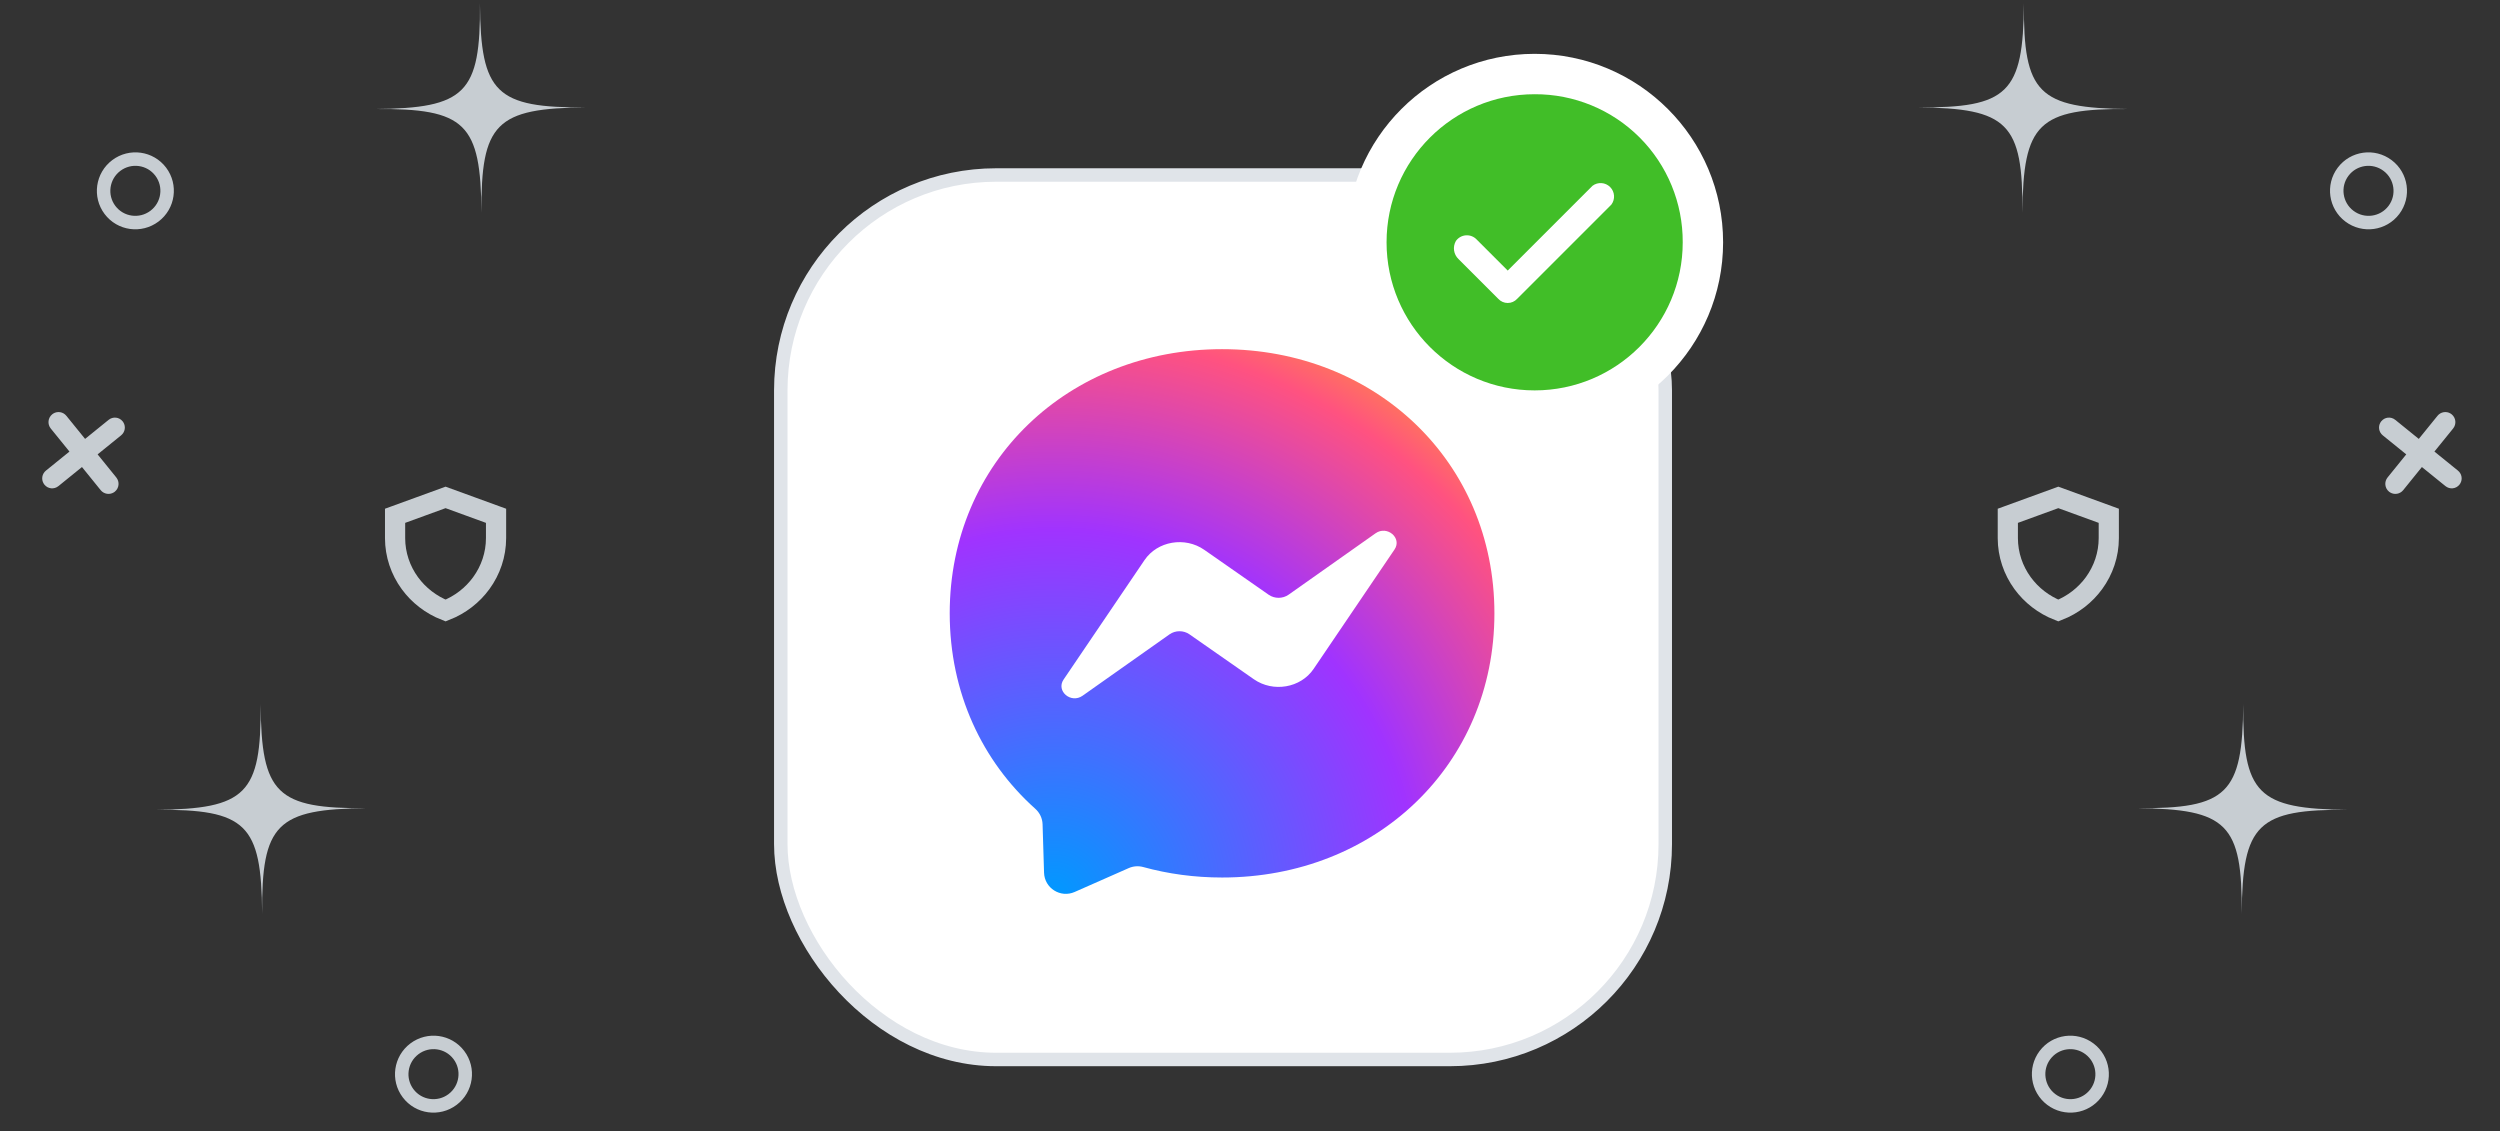 <?xml version="1.0" encoding="UTF-8"?>
<svg width="179px" height="81px" viewBox="0 0 179 81" version="1.1" xmlns="http://www.w3.org/2000/svg" xmlns:xlink="http://www.w3.org/1999/xlink">
    <rect x="0" y="0" width="179" height="81" fill="#333333" stroke="none"/>
    <title>messenger-success</title>
    <defs>
        <radialGradient cx="19.247%" cy="99.465%" fx="19.247%" fy="99.465%" r="108.96%" id="radialGradient-1">
            <stop stop-color="#0099FF" offset="0%"></stop>
            <stop stop-color="#A033FF" offset="60.975%"></stop>
            <stop stop-color="#FF5280" offset="93.482%"></stop>
            <stop stop-color="#FF7061" offset="100%"></stop>
        </radialGradient>
    </defs>
    <g id="Linking-flow" stroke="none" stroke-width="1" fill="none" fill-rule="evenodd">
        <g id="link-success" transform="translate(-924, -287)">
            <g id="messenger-success" transform="translate(924, 287)">
                <g>
                    <g id="Group" transform="translate(55.904, 3.855)">
                        <g id="iconfinder_Asset_1_2001677" transform="translate(0, 8.675)" fill="#FFFFFF" fill-rule="nonzero" stroke="#E0E4E9" stroke-width="0.964">
                            <rect id="Rectangle" x="0" y="0" width="63.329" height="63.329" rx="15.422"></rect>
                        </g>
                        <g id="Group-2" transform="translate(40.482, 0)">
                            <circle id="Oval" fill="#FFFFFF" cx="13.494" cy="13.494" r="13.494"></circle>
                            <g id="Group" transform="translate(1.928, 1.928)" fill="#41BE28" fill-rule="nonzero">
                                <g id="check-circle-solid">
                                    <path d="M11.566,0.964 C5.711,0.964 0.964,5.711 0.964,11.566 C0.964,17.422 5.711,22.169 11.566,22.169 C17.422,22.169 22.169,17.422 22.169,11.566 C22.182,8.75 21.069,6.046 19.078,4.055 C17.086,2.064 14.382,0.951 11.566,0.964 Z M17.06,8.867 L10.313,15.614 C10.14,15.803 9.895,15.911 9.639,15.911 C9.382,15.911 9.137,15.803 8.964,15.614 L6.12,12.771 C5.762,12.434 5.683,11.896 5.928,11.47 C6.096,11.233 6.362,11.084 6.652,11.066 C6.942,11.047 7.225,11.16 7.422,11.373 L9.639,13.59 L15.711,7.518 C16.095,7.23 16.632,7.268 16.971,7.608 C17.31,7.947 17.348,8.484 17.06,8.867 Z" id="Shape"></path>
                                </g>
                            </g>
                        </g>
                    </g>
                    <g id="Group-2" transform="translate(21.41, 40) scale(-1, 1) translate(-21.41, -40) translate(0.41, 0)">
                        <path d="M18.425,52.577 C22.942,57.16 24.467,57.164 29.098,52.604 C24.467,57.164 24.449,58.69 28.964,63.267 C24.449,58.69 22.921,58.682 18.293,63.245 C22.921,58.681 22.942,57.16 18.425,52.577 Z" id="Path-Copy-15" fill="#C7CDD2" transform="translate(23.695, 57.922) rotate(-315) translate(-23.695, -57.922) "></path>
                        <path d="M2.722,2.401 C7.239,6.983 8.764,6.988 13.395,2.427 C8.764,6.988 8.746,8.514 13.261,13.091 C8.746,8.514 7.218,8.506 2.59,13.068 C7.218,8.505 7.239,6.983 2.722,2.401 Z" id="Path-Copy-15" fill="#C7CDD2" transform="translate(7.992, 7.746) rotate(-315) translate(-7.992, -7.746) "></path>
                        <path d="M36.43,28.871 C36.827,28.871 37.15,29.195 37.15,29.593 L37.149,31.721 L39.315,31.721 C39.678,31.721 39.978,31.987 40.025,32.337 L40.032,32.434 C40.032,32.827 39.722,33.146 39.315,33.146 L37.149,33.146 L37.15,35.274 C37.15,35.64 36.881,35.943 36.528,35.99 L36.43,35.997 C36.032,35.997 35.709,35.672 35.709,35.274 L35.708,33.146 L33.544,33.146 C33.181,33.146 32.881,32.881 32.834,32.531 L32.827,32.434 C32.827,32.04 33.137,31.721 33.544,31.721 L35.708,31.721 L35.709,29.593 C35.709,29.227 35.978,28.925 36.331,28.877 L36.43,28.871 Z" id="Combined-Shape-Copy-7" fill="#C7CDD2" transform="translate(36.43, 32.434) rotate(39) translate(-36.43, -32.434) "></path>
                        <ellipse id="Oval-2-Copy-2" stroke="#C7CDD2" stroke-width="0.964" transform="translate(32.718, 13.664) scale(-1, 1) rotate(-37) translate(-32.718, -13.664) " cx="32.718" cy="13.664" rx="2.276" ry="2.271"></ellipse>
                        <path d="M10.507,35.614 L14.122,36.931 L14.122,38.531 C14.121,39.713 13.736,40.83 13.066,41.751 C12.437,42.614 11.558,43.303 10.507,43.714 C9.457,43.303 8.578,42.614 7.949,41.751 C7.279,40.83 6.894,39.713 6.893,38.531 L6.893,38.531 L6.893,36.931 L10.507,35.614 Z" id="Path-Copy-8" stroke="#C7CDD2" stroke-width="1.446"></path>
                        <ellipse id="Oval-2-Copy-4" stroke="#C7CDD2" stroke-width="0.964" transform="translate(11.372, 76.91) scale(-1, 1) rotate(-37) translate(-11.372, -76.91) " cx="11.372" cy="76.91" rx="2.276" ry="2.271"></ellipse>
                    </g>
                    <g id="Group-2" transform="translate(136.867, 0)">
                        <path d="M18.425,52.577 C22.942,57.16 24.467,57.164 29.098,52.604 C24.467,57.164 24.449,58.69 28.964,63.267 C24.449,58.69 22.921,58.682 18.293,63.245 C22.921,58.681 22.942,57.16 18.425,52.577 Z" id="Path-Copy-15" fill="#C7CDD2" transform="translate(23.695, 57.922) rotate(-315) translate(-23.695, -57.922) "></path>
                        <path d="M2.722,2.401 C7.239,6.983 8.764,6.988 13.395,2.427 C8.764,6.988 8.746,8.514 13.261,13.091 C8.746,8.514 7.218,8.506 2.59,13.068 C7.218,8.505 7.239,6.983 2.722,2.401 Z" id="Path-Copy-15" fill="#C7CDD2" transform="translate(7.992, 7.746) rotate(-315) translate(-7.992, -7.746) "></path>
                        <path d="M36.43,28.871 C36.827,28.871 37.15,29.195 37.15,29.593 L37.149,31.721 L39.315,31.721 C39.678,31.721 39.978,31.987 40.025,32.337 L40.032,32.434 C40.032,32.827 39.722,33.146 39.315,33.146 L37.149,33.146 L37.15,35.274 C37.15,35.64 36.881,35.943 36.528,35.99 L36.43,35.997 C36.032,35.997 35.709,35.672 35.709,35.274 L35.708,33.146 L33.544,33.146 C33.181,33.146 32.881,32.881 32.834,32.531 L32.827,32.434 C32.827,32.04 33.137,31.721 33.544,31.721 L35.708,31.721 L35.709,29.593 C35.709,29.227 35.978,28.925 36.331,28.877 L36.43,28.871 Z" id="Combined-Shape-Copy-7" fill="#C7CDD2" transform="translate(36.43, 32.434) rotate(39) translate(-36.43, -32.434) "></path>
                        <ellipse id="Oval-2-Copy-2" stroke="#C7CDD2" stroke-width="0.964" transform="translate(32.718, 13.664) scale(-1, 1) rotate(-37) translate(-32.718, -13.664) " cx="32.718" cy="13.664" rx="2.276" ry="2.271"></ellipse>
                        <path d="M10.507,35.614 L14.122,36.931 L14.122,38.531 C14.121,39.713 13.736,40.83 13.066,41.751 C12.437,42.614 11.558,43.303 10.507,43.714 C9.457,43.303 8.578,42.614 7.949,41.751 C7.279,40.83 6.894,39.713 6.893,38.531 L6.893,38.531 L6.893,36.931 L10.507,35.614 Z" id="Path-Copy-8" stroke="#C7CDD2" stroke-width="1.446"></path>
                        <ellipse id="Oval-2-Copy-4" stroke="#C7CDD2" stroke-width="0.964" transform="translate(11.372, 76.91) scale(-1, 1) rotate(-37) translate(-11.372, -76.91) " cx="11.372" cy="76.91" rx="2.276" ry="2.271"></ellipse>
                    </g>
                </g>
                <g id="Group-5" transform="translate(68, 25)">
                    <path d="M19.5,0 C8.515,0 0,8.046 0,18.915 C0,24.6 2.33,29.512 6.124,32.906 C6.443,33.191 6.635,33.59 6.648,34.017 L6.754,37.486 C6.788,38.593 7.931,39.312 8.943,38.866 L12.814,37.157 C13.142,37.012 13.51,36.985 13.855,37.08 C15.634,37.57 17.527,37.83 19.5,37.83 C30.485,37.83 39,29.784 39,18.915 C39,8.046 30.485,0 19.5,0 Z" id="Path" fill="url(#radialGradient-1)"></path>
                    <path d="M8.152,23.656 L13.948,15.102 C14.87,13.742 16.844,13.403 18.227,14.368 L22.837,17.584 C23.26,17.879 23.842,17.877 24.263,17.58 L30.488,13.185 C31.319,12.598 32.404,13.523 31.848,14.344 L26.052,22.898 C25.13,24.258 23.156,24.597 21.773,23.632 L17.163,20.416 C16.74,20.121 16.158,20.123 15.737,20.42 L9.512,24.815 C8.681,25.402 7.596,24.477 8.152,23.656 Z" id="Path" fill="#FFFFFF"></path>
                </g>
            </g>
        </g>
    </g>
</svg>